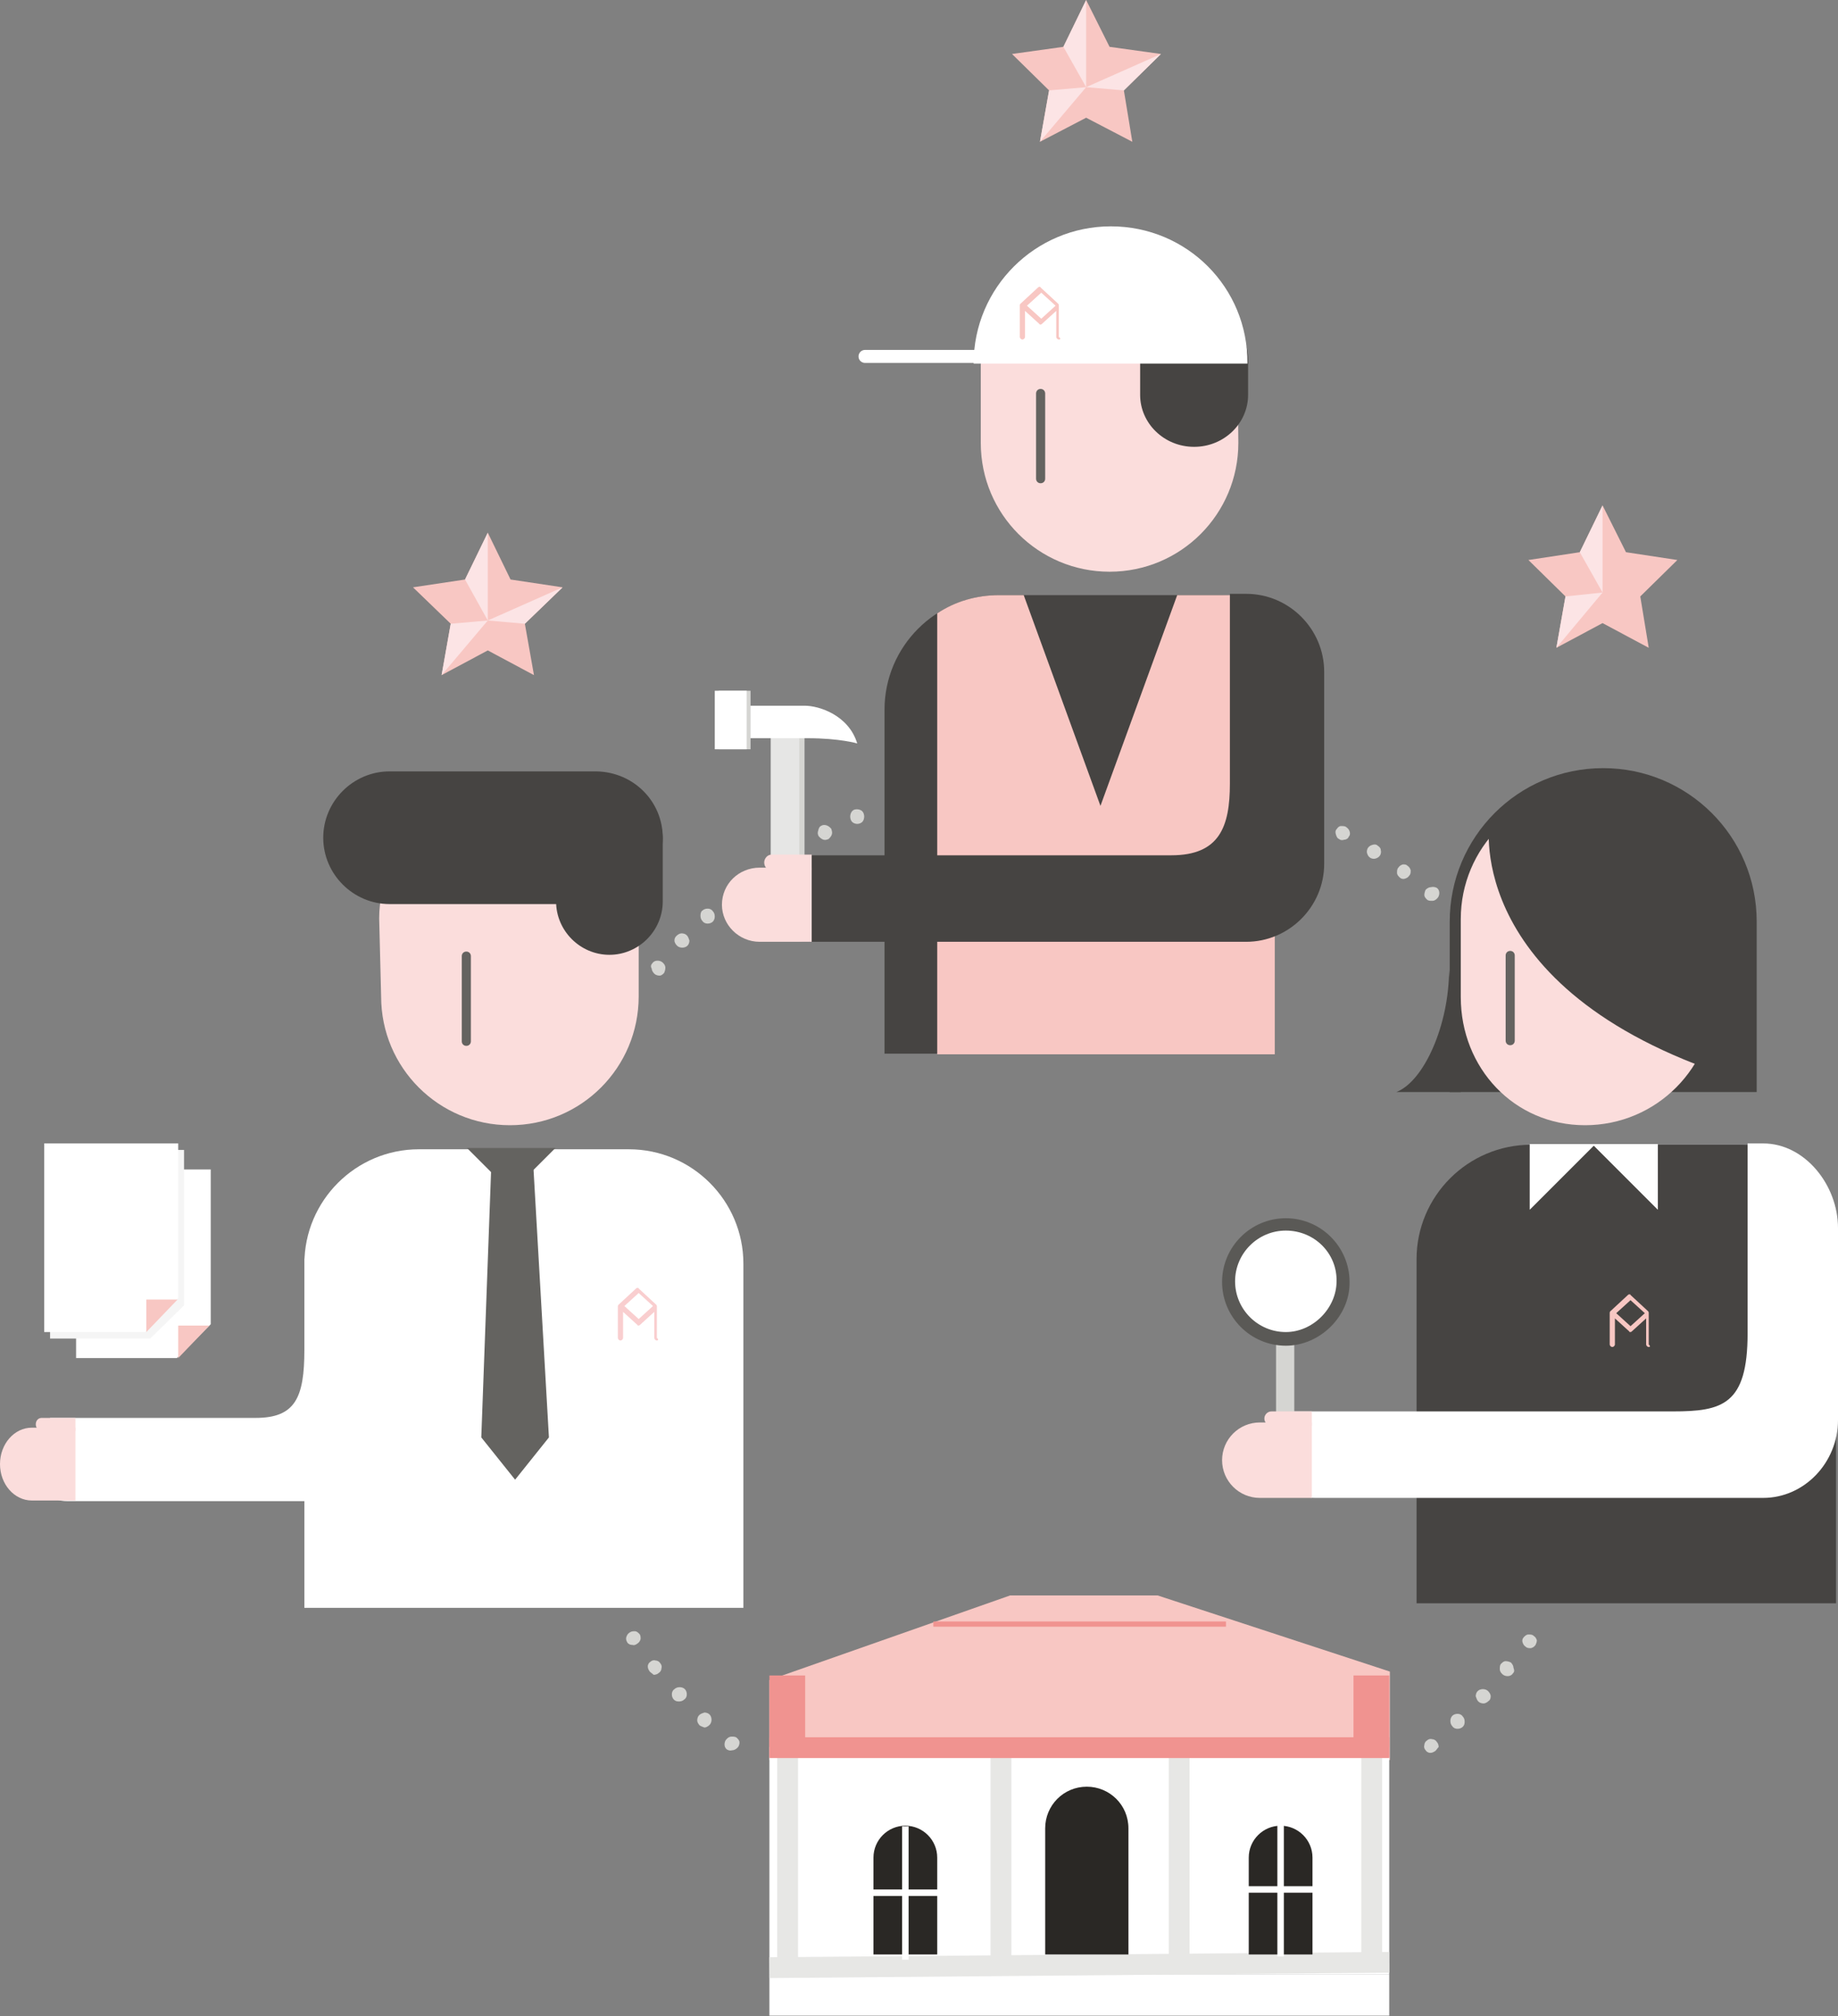 <?xml version="1.0" encoding="utf-8"?>
<!-- Generator: Adobe Illustrator 18.1.1, SVG Export Plug-In . SVG Version: 6.00 Build 0)  -->
<svg version="1.1" id="레이어_1" xmlns="http://www.w3.org/2000/svg" xmlns:xlink="http://www.w3.org/1999/xlink" x="0px"
	 y="0px" viewBox="0 0 282.6 310" enable-background="new 0 0 282.6 310" xml:space="preserve">
<rect x="0" y="0" width="282.6" height="310" fill="#808080" stroke="none"/>
<g>
	<g>
		<ellipse fill="#FCE4E5" cx="245.1" cy="144.2" rx="4.3" ry="5.4"/>
	</g>
	<g>
		<polygon fill="#F8C7C3" points="75,81.9 78.5,89.1 86.5,90.3 80.7,95.9 82.1,103.8 75,100 67.9,103.8 69.3,95.9 63.5,90.3 
			71.5,89.1 		"/>
	</g>
	<g>
		<polygon fill="#FCE4E5" points="75,81.9 75,95.4 71.5,89.1 		"/>
	</g>
	<g>
		<polygon fill="#FCE4E5" points="67.9,103.8 69.3,95.9 75,95.4 		"/>
	</g>
	<g>
		<polygon fill="#FCE4E5" points="80.7,95.9 75,95.4 86.5,90.3 		"/>
	</g>
	<g>
		<polygon fill="#F8C7C3" points="167,0 170.6,7.2 178.5,8.3 172.8,13.9 174.1,21.8 167,18.1 159.9,21.8 161.3,13.9 155.6,8.3 
			163.5,7.2 		"/>
	</g>
	<g>
		<polygon fill="#FCE4E5" points="167,0 167,13.4 163.5,7.2 		"/>
	</g>
	<g>
		<polygon fill="#FCE4E5" points="159.9,21.8 161.3,13.9 167,13.4 		"/>
	</g>
	<g>
		<polygon fill="#FCE4E5" points="172.8,13.9 167,13.4 178.5,8.3 		"/>
	</g>
	<g>
		<polygon fill="#F8C7C3" points="246.4,77.7 250,84.9 257.9,86.1 252.2,91.7 253.5,99.6 246.4,95.8 239.3,99.6 240.7,91.7 
			235,86.1 242.9,84.9 		"/>
	</g>
	<g>
		<polygon fill="#FCE4E5" points="246.4,77.7 246.4,91.1 242.9,84.9 		"/>
	</g>
	<g>
		<polyline fill="#FCE4E5" points="239.3,99.6 240.7,91.7 246.4,91.1 		"/>
	</g>
	<g>
		<path fill="#D5D5D2" d="M147,119.2c0.3-0.1,0.6,0,0.9,0.1c0.3,0.2,0.4,0.4,0.5,0.7c0.1,0.3,0,0.6-0.1,0.8
			c-0.2,0.3-0.4,0.4-0.7,0.5c-0.3,0.1-0.6,0-0.8-0.1c-0.3-0.2-0.4-0.4-0.5-0.7c-0.1-0.3,0-0.6,0.1-0.9
			C146.5,119.4,146.7,119.3,147,119.2z"/>
		<path fill="#D5D5D2" d="M152.5,118.1c0.3-0.1,0.6,0,0.9,0.2c0.2,0.2,0.4,0.4,0.4,0.7c0.1,0.3,0,0.6-0.2,0.8
			c-0.2,0.2-0.4,0.4-0.7,0.4c-0.3,0-0.6,0-0.8-0.2c-0.2-0.2-0.4-0.4-0.4-0.7c-0.1-0.3,0-0.6,0.2-0.8
			C152,118.3,152.2,118.2,152.5,118.1z"/>
		<path fill="#D5D5D2" d="M158,117.4c0.3,0,0.6,0.1,0.8,0.3c0.2,0.2,0.4,0.5,0.4,0.8c0,0.3-0.1,0.6-0.2,0.8
			c-0.2,0.2-0.4,0.4-0.7,0.4c-0.3,0-0.6-0.1-0.8-0.3c-0.2-0.2-0.4-0.4-0.4-0.7c0-0.3,0.1-0.6,0.3-0.8
			C157.5,117.6,157.8,117.4,158,117.4z"/>
		<path fill="#D5D5D2" d="M163.6,117c0.3,0,0.6,0.1,0.8,0.3c0.2,0.2,0.3,0.5,0.3,0.8c0,0.3-0.1,0.6-0.3,0.8
			c-0.2,0.2-0.5,0.3-0.8,0.4c-0.3,0-0.6-0.1-0.8-0.3c-0.2-0.2-0.3-0.5-0.3-0.8c0-0.3,0.1-0.6,0.3-0.8
			C163.1,117.2,163.4,117,163.6,117z"/>
		<path fill="#D5D5D2" d="M169.3,117c0.3,0,0.6,0.1,0.8,0.4c0.2,0.2,0.3,0.5,0.3,0.8c0,0.3-0.1,0.6-0.3,0.8
			c-0.2,0.2-0.5,0.3-0.8,0.3c-0.3,0-0.5-0.1-0.8-0.4c-0.2-0.2-0.3-0.5-0.3-0.8c0-0.3,0.1-0.6,0.4-0.8C168.8,117.1,169,117,169.3,117
			z"/>
		<path fill="#D5D5D2" d="M174.9,117.4c0.3,0,0.6,0.2,0.8,0.4c0.2,0.2,0.3,0.5,0.2,0.8c0,0.3-0.2,0.6-0.4,0.8
			c-0.2,0.2-0.5,0.3-0.8,0.2c-0.3,0-0.5-0.2-0.7-0.4c-0.2-0.2-0.3-0.5-0.2-0.8c0-0.3,0.2-0.6,0.4-0.8
			C174.3,117.5,174.6,117.4,174.9,117.4z"/>
		<path fill="#D5D5D2" d="M180.4,118.1c0.3,0.1,0.6,0.2,0.8,0.5c0.2,0.3,0.2,0.5,0.2,0.8c-0.1,0.3-0.2,0.5-0.4,0.7
			c-0.2,0.2-0.5,0.2-0.8,0.2c-0.3,0-0.5-0.2-0.7-0.4c-0.2-0.3-0.2-0.5-0.2-0.8c0.1-0.3,0.2-0.6,0.5-0.7
			C179.9,118.2,180.2,118.1,180.4,118.1z"/>
		<path fill="#D5D5D2" d="M186,119.2c0.3,0.1,0.6,0.2,0.7,0.5c0.2,0.3,0.2,0.5,0.1,0.8c-0.1,0.3-0.2,0.5-0.5,0.7
			c-0.3,0.2-0.5,0.2-0.8,0.1c-0.3-0.1-0.5-0.2-0.7-0.5c-0.2-0.3-0.2-0.5-0.1-0.8c0.1-0.3,0.2-0.5,0.5-0.7
			C185.4,119.2,185.7,119.2,186,119.2z"/>
		<path fill="#D5D5D2" d="M191.4,120.7c0.3,0.1,0.5,0.3,0.7,0.6c0.1,0.3,0.2,0.6,0.1,0.8c-0.1,0.3-0.3,0.5-0.5,0.7
			c-0.3,0.1-0.5,0.2-0.8,0.1c-0.3-0.1-0.5-0.3-0.6-0.5c-0.1-0.3-0.2-0.6-0.1-0.8c0.1-0.3,0.3-0.5,0.5-0.7
			C190.9,120.6,191.1,120.6,191.4,120.7z"/>
		<path fill="#D5D5D2" d="M196.7,122.5c0.3,0.1,0.5,0.3,0.6,0.6c0.1,0.3,0.1,0.6,0,0.9c-0.1,0.3-0.3,0.5-0.6,0.6
			c-0.3,0.1-0.6,0.1-0.8,0c-0.3-0.1-0.5-0.3-0.6-0.6c-0.1-0.3-0.1-0.6,0-0.8c0.1-0.3,0.3-0.5,0.6-0.6
			C196.2,122.4,196.4,122.4,196.7,122.5z"/>
		<path fill="#D5D5D2" d="M201.9,124.7c0.3,0.1,0.5,0.4,0.6,0.6c0.1,0.3,0.1,0.6,0,0.8c-0.1,0.3-0.3,0.5-0.6,0.6
			c-0.3,0.1-0.6,0.1-0.8,0c-0.3-0.1-0.5-0.3-0.6-0.6c-0.1-0.3-0.1-0.6,0-0.8c0.1-0.3,0.3-0.5,0.6-0.6
			C201.4,124.5,201.6,124.5,201.9,124.7z"/>
		<path fill="#D5D5D2" d="M206.9,127.1c0.3,0.2,0.5,0.4,0.6,0.7c0.1,0.3,0.1,0.6-0.1,0.8c-0.1,0.3-0.4,0.5-0.7,0.5
			c-0.3,0.1-0.6,0.1-0.8-0.1c-0.3-0.1-0.4-0.4-0.5-0.7c-0.1-0.3-0.1-0.6,0.1-0.8c0.2-0.3,0.4-0.5,0.7-0.5
			C206.4,127,206.7,127,206.9,127.1z"/>
		<path fill="#D5D5D2" d="M211.8,130c0.3,0.2,0.5,0.4,0.5,0.7c0.1,0.3,0,0.6-0.1,0.8c-0.2,0.3-0.4,0.4-0.7,0.5
			c-0.3,0.1-0.6,0-0.8-0.1c-0.3-0.2-0.4-0.4-0.5-0.7c-0.1-0.3,0-0.6,0.1-0.8c0.2-0.3,0.4-0.4,0.7-0.5
			C211.3,129.8,211.6,129.8,211.8,130z"/>
		<path fill="#D5D5D2" d="M216.4,133.1c0.3,0.2,0.4,0.4,0.5,0.7c0,0.3,0,0.6-0.2,0.8c-0.2,0.3-0.4,0.4-0.7,0.5
			c-0.3,0.1-0.6,0-0.8-0.2c-0.2-0.2-0.4-0.4-0.4-0.7c0-0.3,0-0.6,0.2-0.8c0.2-0.3,0.4-0.4,0.7-0.5
			C216,132.9,216.2,132.9,216.4,133.1z"/>
		<path fill="#D5D5D2" d="M220.9,136.5c0.3,0.2,0.4,0.5,0.4,0.8c0,0.3-0.1,0.6-0.3,0.8c-0.2,0.2-0.4,0.4-0.8,0.4
			c-0.3,0-0.6,0-0.8-0.2c-0.2-0.2-0.4-0.4-0.4-0.7c0-0.3,0.1-0.6,0.2-0.8c0.2-0.2,0.5-0.4,0.8-0.4
			C220.4,136.3,220.7,136.4,220.9,136.5z"/>
		<path fill="#D5D5D2" d="M225.1,140.2c0.2,0.2,0.4,0.5,0.4,0.8c0,0.3-0.1,0.6-0.3,0.8c-0.2,0.2-0.5,0.3-0.8,0.4
			c-0.3,0-0.6-0.1-0.8-0.3c-0.2-0.2-0.3-0.5-0.3-0.8c0-0.3,0.1-0.6,0.3-0.8c0.2-0.2,0.5-0.4,0.8-0.4
			C224.7,140,224.9,140.1,225.1,140.2z"/>
		<path fill="#D5D5D2" d="M229.1,144.2c0.2,0.2,0.3,0.5,0.3,0.8c0,0.3-0.1,0.6-0.4,0.8c-0.2,0.2-0.5,0.3-0.8,0.3
			c-0.3,0-0.6-0.1-0.8-0.3c-0.2-0.2-0.3-0.5-0.3-0.8c0-0.3,0.1-0.6,0.4-0.8c0.2-0.2,0.5-0.3,0.8-0.3
			C228.7,143.9,228.9,144,229.1,144.2z"/>
		<path fill="#D5D5D2" d="M232.8,148.4c0.2,0.3,0.3,0.5,0.3,0.8c0,0.3-0.2,0.6-0.4,0.7c-0.2,0.2-0.5,0.3-0.8,0.3
			c-0.3,0-0.6-0.2-0.7-0.4c-0.2-0.2-0.3-0.5-0.2-0.8c0-0.3,0.2-0.6,0.4-0.7c0.2-0.2,0.5-0.3,0.8-0.3
			C232.4,148.1,232.6,148.2,232.8,148.4z"/>
		<path fill="#D5D5D2" d="M236.2,152.9c0.2,0.3,0.3,0.6,0.2,0.9c-0.1,0.3-0.2,0.5-0.5,0.7c-0.3,0.2-0.5,0.2-0.8,0.2
			c-0.3,0-0.5-0.2-0.7-0.4c-0.2-0.2-0.2-0.5-0.2-0.8c0.1-0.3,0.2-0.5,0.4-0.7c0.3-0.2,0.5-0.3,0.8-0.2
			C235.8,152.6,236.1,152.7,236.2,152.9z"/>
		<path fill="#D5D5D2" d="M239.3,157.6c0.2,0.3,0.2,0.6,0.2,0.9c-0.1,0.3-0.2,0.5-0.5,0.7c-0.3,0.2-0.5,0.2-0.8,0.1
			c-0.3-0.1-0.5-0.2-0.7-0.5c-0.2-0.3-0.2-0.5-0.1-0.8c0.1-0.3,0.2-0.5,0.5-0.7c0.3-0.2,0.6-0.2,0.9-0.1
			C239,157.2,239.2,157.4,239.3,157.6z"/>
		<path fill="#D5D5D2" d="M242.1,162.4c0.2,0.3,0.2,0.6,0.1,0.9c-0.1,0.3-0.3,0.5-0.5,0.7c-0.3,0.1-0.6,0.2-0.8,0.1
			c-0.3-0.1-0.5-0.3-0.7-0.5c-0.1-0.3-0.2-0.5-0.1-0.8c0.1-0.3,0.3-0.5,0.5-0.7c0.3-0.1,0.6-0.2,0.9-0.1
			C241.8,162,242,162.2,242.1,162.4z"/>
		<path fill="#D5D5D2" d="M244.6,167.5c0.1,0.3,0.1,0.6,0,0.9c-0.1,0.3-0.3,0.5-0.6,0.6c-0.3,0.1-0.6,0.1-0.9,0
			c-0.3-0.1-0.5-0.3-0.6-0.6c-0.1-0.3-0.1-0.5,0-0.8c0.1-0.3,0.3-0.5,0.6-0.6c0.3-0.1,0.6-0.1,0.9,0
			C244.3,167.1,244.5,167.2,244.6,167.5z"/>
		<path fill="#D5D5D2" d="M248.6,178c0.1,0.3,0.1,0.6-0.1,0.9c-0.1,0.3-0.4,0.4-0.7,0.5c-0.3,0.1-0.6,0.1-0.9-0.1
			c-0.3-0.1-0.5-0.4-0.5-0.6c-0.1-0.3-0.1-0.6,0.1-0.8c0.1-0.3,0.4-0.4,0.7-0.5c0.3-0.1,0.6-0.1,0.9,0.1
			C248.3,177.5,248.5,177.7,248.6,178z"/>
		<path fill="#D5D5D2" d="M250,183.4c0.1,0.3,0,0.6-0.1,0.9c-0.2,0.3-0.4,0.4-0.7,0.5c-0.3,0.1-0.6,0-0.8-0.1
			c-0.3-0.2-0.4-0.4-0.5-0.7c-0.1-0.3,0-0.6,0.1-0.8c0.2-0.3,0.4-0.4,0.7-0.5c0.3-0.1,0.6,0,0.9,0.1
			C249.8,182.9,249.9,183.2,250,183.4z"/>
		<path fill="#D5D5D2" d="M251.1,188.9c0.1,0.3,0,0.6-0.2,0.9c-0.2,0.2-0.4,0.4-0.7,0.4c-0.3,0-0.6,0-0.8-0.2
			c-0.2-0.2-0.4-0.4-0.4-0.7c0-0.3,0-0.6,0.2-0.8c0.2-0.2,0.4-0.4,0.7-0.4c0.3-0.1,0.6,0,0.8,0.2C250.9,188.4,251,188.7,251.1,188.9
			z"/>
		<path fill="#D5D5D2" d="M251.8,194.5c0,0.3-0.1,0.6-0.2,0.8c-0.2,0.2-0.5,0.4-0.8,0.4c-0.3,0-0.6-0.1-0.8-0.2
			c-0.2-0.2-0.4-0.4-0.4-0.7c0-0.3,0.1-0.6,0.3-0.8c0.2-0.2,0.4-0.4,0.8-0.4c0.3,0,0.6,0.1,0.8,0.3
			C251.6,194,251.8,194.2,251.8,194.5z"/>
		<path fill="#D5D5D2" d="M252.2,200.1c0,0.3-0.1,0.6-0.3,0.8c-0.2,0.2-0.5,0.3-0.8,0.3c-0.3,0-0.6-0.1-0.8-0.3s-0.3-0.5-0.4-0.8
			c0-0.3,0.1-0.6,0.3-0.8c0.2-0.2,0.5-0.3,0.8-0.3c0.3,0,0.6,0.1,0.8,0.3C252,199.6,252.1,199.9,252.2,200.1z"/>
		<path fill="#D5D5D2" d="M252.1,205.7c0,0.3-0.1,0.6-0.4,0.8c-0.2,0.2-0.5,0.3-0.8,0.3c-0.3,0-0.6-0.1-0.8-0.4
			c-0.2-0.2-0.3-0.5-0.3-0.8c0-0.3,0.1-0.5,0.4-0.8c0.2-0.2,0.5-0.3,0.8-0.3c0.3,0,0.6,0.1,0.8,0.4
			C252.1,205.2,252.2,205.5,252.1,205.7z"/>
		<path fill="#D5D5D2" d="M251.8,211.3c0,0.3-0.2,0.6-0.4,0.8c-0.2,0.2-0.5,0.3-0.8,0.2c-0.3,0-0.6-0.2-0.8-0.4
			c-0.2-0.2-0.3-0.5-0.2-0.8c0-0.3,0.2-0.5,0.4-0.7s0.5-0.3,0.8-0.2c0.3,0,0.6,0.2,0.8,0.4C251.7,210.8,251.8,211.1,251.8,211.3z"/>
		<path fill="#D5D5D2" d="M251,216.9c-0.1,0.3-0.2,0.6-0.5,0.8c-0.3,0.2-0.5,0.2-0.8,0.2c-0.3-0.1-0.5-0.2-0.7-0.4
			c-0.2-0.2-0.2-0.5-0.2-0.8c0-0.3,0.2-0.5,0.4-0.7c0.2-0.2,0.5-0.2,0.8-0.2c0.3,0.1,0.6,0.2,0.7,0.5
			C251,216.4,251.1,216.6,251,216.9z"/>
		<path fill="#D5D5D2" d="M249.9,222.4c-0.1,0.3-0.2,0.6-0.5,0.7c-0.3,0.2-0.5,0.2-0.8,0.1c-0.3-0.1-0.5-0.2-0.7-0.5
			c-0.2-0.3-0.2-0.5-0.1-0.8c0.1-0.3,0.2-0.5,0.5-0.7c0.3-0.2,0.5-0.2,0.8-0.1c0.3,0.1,0.5,0.2,0.7,0.5
			C249.9,221.9,250,222.2,249.9,222.4z"/>
		<path fill="#D5D5D2" d="M248.5,227.8c-0.1,0.3-0.3,0.5-0.6,0.7c-0.3,0.1-0.6,0.2-0.8,0.1c-0.3-0.1-0.5-0.3-0.7-0.5
			c-0.1-0.3-0.2-0.5-0.1-0.8c0.1-0.3,0.3-0.5,0.5-0.6c0.3-0.1,0.6-0.2,0.8-0.1c0.3,0.1,0.5,0.3,0.7,0.6
			C248.5,227.3,248.6,227.6,248.5,227.8z"/>
		<path fill="#D5D5D2" d="M246.7,233.1c-0.1,0.3-0.3,0.5-0.6,0.6c-0.3,0.1-0.6,0.1-0.8,0c-0.3-0.1-0.5-0.3-0.6-0.6
			c-0.1-0.3-0.1-0.6,0-0.8c0.1-0.3,0.3-0.5,0.6-0.6c0.3-0.1,0.6-0.1,0.8,0c0.3,0.1,0.5,0.3,0.6,0.6
			C246.7,232.6,246.8,232.9,246.7,233.1z"/>
		<path fill="#D5D5D2" d="M244.5,238.3c-0.1,0.3-0.4,0.5-0.6,0.6c-0.3,0.1-0.6,0.1-0.8,0c-0.3-0.1-0.5-0.3-0.6-0.6
			c-0.1-0.3-0.1-0.6,0-0.8c0.1-0.3,0.3-0.5,0.6-0.6c0.3-0.1,0.6-0.1,0.8,0c0.3,0.1,0.5,0.3,0.6,0.6
			C244.6,237.8,244.6,238.1,244.5,238.3z"/>
		<path fill="#D5D5D2" d="M242,243.4c-0.2,0.3-0.4,0.5-0.7,0.6c-0.3,0.1-0.6,0.1-0.8-0.1c-0.3-0.1-0.5-0.4-0.5-0.7
			c-0.1-0.3-0.1-0.6,0.1-0.8c0.1-0.3,0.4-0.4,0.7-0.5c0.3-0.1,0.6-0.1,0.8,0.1c0.3,0.2,0.5,0.4,0.5,0.7
			C242.2,242.9,242.1,243.1,242,243.4z"/>
		<path fill="#D5D5D2" d="M236.1,252.9c-0.2,0.3-0.4,0.4-0.7,0.5c-0.3,0-0.6,0-0.8-0.2c-0.3-0.2-0.4-0.4-0.5-0.7
			c-0.1-0.3,0-0.6,0.2-0.8c0.2-0.2,0.4-0.4,0.7-0.4c0.3,0,0.6,0,0.8,0.2c0.3,0.2,0.4,0.4,0.5,0.7
			C236.3,252.4,236.2,252.7,236.1,252.9z"/>
		<path fill="#D5D5D2" d="M232.6,257.3c-0.2,0.3-0.5,0.4-0.8,0.4c-0.3,0-0.6-0.1-0.8-0.3c-0.2-0.2-0.4-0.4-0.4-0.8
			c0-0.3,0-0.6,0.2-0.8c0.2-0.2,0.4-0.4,0.7-0.4c0.3,0,0.6,0.1,0.8,0.2c0.2,0.2,0.4,0.5,0.4,0.8
			C232.9,256.9,232.8,257.1,232.6,257.3z"/>
		<path fill="#D5D5D2" d="M228.9,261.5c-0.2,0.2-0.5,0.4-0.8,0.4c-0.3,0-0.6-0.1-0.8-0.3c-0.2-0.2-0.3-0.5-0.4-0.8
			c0-0.3,0.1-0.6,0.3-0.8c0.2-0.2,0.5-0.3,0.8-0.3c0.3,0,0.6,0.1,0.8,0.3c0.2,0.2,0.4,0.5,0.4,0.8
			C229.2,261.1,229.1,261.4,228.9,261.5z"/>
		<path fill="#D5D5D2" d="M224.9,265.5c-0.2,0.2-0.5,0.3-0.8,0.3c-0.3,0-0.6-0.1-0.8-0.4c-0.2-0.2-0.3-0.5-0.3-0.8
			c0-0.3,0.1-0.6,0.3-0.8c0.2-0.2,0.5-0.3,0.8-0.3c0.3,0,0.6,0.1,0.8,0.4c0.2,0.2,0.3,0.5,0.3,0.8
			C225.2,265.1,225.1,265.3,224.9,265.5z"/>
		<path fill="#D5D5D2" d="M220.7,269.2c-0.3,0.2-0.5,0.3-0.8,0.3c-0.3,0-0.6-0.2-0.7-0.4c-0.2-0.2-0.3-0.5-0.2-0.8
			c0-0.3,0.2-0.6,0.4-0.7c0.2-0.2,0.5-0.3,0.8-0.2c0.3,0,0.6,0.2,0.7,0.4c0.2,0.2,0.3,0.5,0.3,0.8C221,268.8,220.9,269,220.7,269.2z
			"/>
		<path fill="#D5D5D2" d="M211.6,275.7c-0.3,0.2-0.6,0.2-0.9,0.2c-0.3-0.1-0.5-0.2-0.7-0.5c-0.2-0.3-0.2-0.5-0.1-0.8
			c0.1-0.3,0.2-0.5,0.5-0.7c0.3-0.2,0.5-0.2,0.8-0.1c0.3,0.1,0.5,0.2,0.7,0.5c0.2,0.3,0.2,0.6,0.1,0.9
			C211.9,275.4,211.8,275.6,211.6,275.7z"/>
		<path fill="#D5D5D2" d="M206.7,278.5c-0.3,0.2-0.6,0.2-0.9,0.1c-0.3-0.1-0.5-0.3-0.7-0.5c-0.1-0.3-0.2-0.6-0.1-0.9
			c0.1-0.3,0.3-0.5,0.5-0.7c0.3-0.1,0.5-0.2,0.8-0.1c0.3,0.1,0.5,0.3,0.7,0.5c0.1,0.3,0.2,0.6,0.1,0.9
			C207.1,278.2,206.9,278.4,206.7,278.5z"/>
		<path fill="#D5D5D2" d="M201.7,281c-0.3,0.1-0.6,0.1-0.9,0c-0.3-0.1-0.5-0.3-0.6-0.6c-0.1-0.3-0.1-0.6,0-0.9
			c0.1-0.3,0.3-0.5,0.6-0.6c0.3-0.1,0.5-0.1,0.8,0c0.3,0.1,0.5,0.3,0.6,0.6c0.1,0.3,0.1,0.6,0,0.9
			C202.1,280.7,201.9,280.9,201.7,281z"/>
		<path fill="#D5D5D2" d="M196.5,283.2c-0.3,0.1-0.6,0.1-0.9,0c-0.3-0.1-0.5-0.3-0.6-0.6c-0.1-0.3-0.1-0.6,0-0.9
			c0.1-0.3,0.3-0.5,0.6-0.6c0.3-0.1,0.6-0.1,0.8,0c0.3,0.1,0.5,0.3,0.6,0.6c0.1,0.3,0.1,0.6,0,0.9
			C196.9,282.9,196.7,283.1,196.5,283.2z"/>
		<path fill="#D5D5D2" d="M191.1,285c-0.3,0.1-0.6,0.1-0.9-0.1c-0.3-0.1-0.4-0.4-0.5-0.7c-0.1-0.3-0.1-0.6,0.1-0.9
			c0.1-0.3,0.4-0.4,0.6-0.5c0.3-0.1,0.6-0.1,0.8,0.1c0.3,0.1,0.4,0.4,0.5,0.7c0.1,0.3,0.1,0.6-0.1,0.9
			C191.6,284.7,191.4,284.9,191.1,285z"/>
		<path fill="#D5D5D2" d="M185.7,286.4c-0.3,0.1-0.6,0-0.9-0.1c-0.3-0.2-0.4-0.4-0.5-0.7c-0.1-0.3,0-0.6,0.1-0.8
			c0.2-0.3,0.4-0.4,0.7-0.5c0.3-0.1,0.6,0,0.8,0.1c0.3,0.2,0.4,0.4,0.5,0.7c0.1,0.3,0,0.6-0.1,0.9
			C186.2,286.2,186,286.3,185.7,286.4z"/>
		<path fill="#D5D5D2" d="M180.2,287.5c-0.3,0.1-0.6,0-0.9-0.2c-0.2-0.2-0.4-0.4-0.4-0.7c0-0.3,0-0.6,0.2-0.8
			c0.2-0.2,0.4-0.4,0.7-0.4c0.3,0,0.6,0,0.8,0.2c0.2,0.2,0.4,0.4,0.4,0.7c0.1,0.3,0,0.6-0.2,0.8
			C180.7,287.3,180.5,287.4,180.2,287.5z"/>
		<path fill="#D5D5D2" d="M174.6,288.2c-0.3,0-0.6-0.1-0.8-0.3c-0.2-0.2-0.4-0.5-0.4-0.8c0-0.3,0.1-0.6,0.2-0.8
			c0.2-0.2,0.4-0.4,0.7-0.4c0.3,0,0.6,0.1,0.8,0.3c0.2,0.2,0.4,0.4,0.4,0.8c0,0.3-0.1,0.6-0.3,0.8
			C175.1,288,174.9,288.2,174.6,288.2z"/>
		<path fill="#D5D5D2" d="M169,288.5c-0.3,0-0.6-0.1-0.8-0.3c-0.2-0.2-0.3-0.5-0.3-0.8c0-0.3,0.1-0.6,0.3-0.8
			c0.2-0.2,0.5-0.3,0.8-0.3c0.3,0,0.6,0.1,0.8,0.3c0.2,0.2,0.3,0.5,0.3,0.8c0,0.3-0.1,0.6-0.3,0.8
			C169.5,288.4,169.3,288.5,169,288.5z"/>
		<path fill="#D5D5D2" d="M163.4,288.5c-0.3,0-0.6-0.1-0.8-0.4c-0.2-0.2-0.3-0.5-0.3-0.8c0-0.3,0.1-0.6,0.4-0.8
			c0.2-0.2,0.5-0.3,0.8-0.3c0.3,0,0.5,0.1,0.8,0.4c0.2,0.2,0.3,0.5,0.3,0.8c0,0.3-0.1,0.6-0.4,0.8
			C163.9,288.4,163.7,288.5,163.4,288.5z"/>
		<path fill="#D5D5D2" d="M157.8,288.2c-0.3,0-0.6-0.2-0.8-0.4c-0.2-0.2-0.3-0.5-0.2-0.8c0-0.3,0.2-0.6,0.4-0.8
			c0.2-0.2,0.5-0.3,0.8-0.2c0.3,0,0.5,0.2,0.7,0.4c0.2,0.2,0.3,0.5,0.2,0.8c0,0.3-0.2,0.6-0.4,0.8
			C158.3,288.1,158,288.2,157.8,288.2z"/>
		<path fill="#D5D5D2" d="M152.2,287.4c-0.3-0.1-0.6-0.2-0.8-0.5c-0.2-0.3-0.2-0.5-0.2-0.8c0.1-0.3,0.2-0.5,0.5-0.7
			c0.2-0.2,0.5-0.2,0.8-0.2c0.3,0,0.5,0.2,0.7,0.4c0.2,0.3,0.2,0.5,0.2,0.8c-0.1,0.3-0.2,0.6-0.5,0.7
			C152.7,287.4,152.5,287.5,152.2,287.4z"/>
		<path fill="#D5D5D2" d="M146.7,286.3c-0.3-0.1-0.6-0.2-0.7-0.5c-0.2-0.3-0.2-0.5-0.1-0.8c0.1-0.3,0.2-0.5,0.5-0.7
			c0.3-0.2,0.5-0.2,0.8-0.1c0.3,0.1,0.5,0.2,0.7,0.5c0.2,0.3,0.2,0.5,0.1,0.8c-0.1,0.3-0.2,0.5-0.5,0.7
			C147.2,286.3,147,286.4,146.7,286.3z"/>
		<path fill="#D5D5D2" d="M141.3,284.8c-0.3-0.1-0.5-0.3-0.7-0.6c-0.1-0.3-0.2-0.6-0.1-0.8c0.1-0.3,0.3-0.5,0.5-0.7
			c0.3-0.1,0.5-0.2,0.8-0.1c0.3,0.1,0.5,0.3,0.6,0.5c0.1,0.3,0.2,0.6,0.1,0.8c-0.1,0.3-0.3,0.5-0.6,0.7
			C141.8,284.9,141.5,284.9,141.3,284.8z"/>
		<path fill="#D5D5D2" d="M136,283c-0.3-0.1-0.5-0.3-0.6-0.6c-0.1-0.3-0.1-0.6,0-0.9c0.1-0.3,0.3-0.5,0.6-0.6c0.3-0.1,0.6-0.1,0.8,0
			c0.3,0.1,0.5,0.3,0.6,0.6c0.1,0.3,0.1,0.6,0,0.8c-0.1,0.3-0.3,0.5-0.6,0.6C136.5,283.1,136.2,283.1,136,283z"/>
		<path fill="#D5D5D2" d="M130.8,280.9c-0.3-0.1-0.5-0.4-0.6-0.6c-0.1-0.3-0.1-0.6,0-0.8c0.1-0.3,0.3-0.5,0.6-0.6
			c0.3-0.1,0.6-0.1,0.8,0c0.3,0.1,0.5,0.3,0.6,0.6c0.1,0.3,0.1,0.6,0,0.8c-0.1,0.3-0.3,0.5-0.6,0.6C131.3,281,131,281,130.8,280.9z"
			/>
		<path fill="#D5D5D2" d="M125.7,278.4c-0.3-0.2-0.5-0.4-0.6-0.7c-0.1-0.3-0.1-0.6,0.1-0.8c0.1-0.3,0.4-0.5,0.7-0.5
			c0.3-0.1,0.6-0.1,0.8,0.1c0.3,0.1,0.4,0.4,0.5,0.7c0.1,0.3,0.1,0.6-0.1,0.8c-0.2,0.3-0.4,0.5-0.7,0.5
			C126.2,278.5,126,278.5,125.7,278.4z"/>
		<path fill="#D5D5D2" d="M120.9,275.5c-0.3-0.2-0.5-0.4-0.5-0.7c-0.1-0.3,0-0.6,0.1-0.8c0.2-0.3,0.4-0.4,0.7-0.5
			c0.3-0.1,0.6,0,0.8,0.1c0.2,0.2,0.4,0.4,0.5,0.7c0.1,0.3,0,0.6-0.1,0.8c-0.2,0.3-0.4,0.4-0.7,0.5
			C121.4,275.7,121.1,275.7,120.9,275.5z"/>
		<path fill="#D5D5D2" d="M111.8,269c-0.3-0.2-0.4-0.5-0.4-0.8c0-0.3,0.1-0.6,0.3-0.8c0.2-0.2,0.4-0.4,0.8-0.4c0.3,0,0.6,0,0.8,0.2
			c0.2,0.2,0.4,0.4,0.4,0.7c0,0.3-0.1,0.6-0.3,0.8c-0.2,0.2-0.5,0.4-0.8,0.4C112.2,269.2,112,269.1,111.8,269z"/>
		<path fill="#D5D5D2" d="M107.6,265.3c-0.2-0.2-0.4-0.5-0.4-0.8c0-0.3,0.1-0.6,0.3-0.8c0.2-0.2,0.5-0.3,0.8-0.4
			c0.3,0,0.6,0.1,0.8,0.3c0.2,0.2,0.3,0.5,0.3,0.8c0,0.3-0.1,0.6-0.3,0.8c-0.2,0.2-0.5,0.4-0.8,0.4
			C108,265.5,107.8,265.4,107.6,265.3z"/>
		<path fill="#D5D5D2" d="M103.6,261.3c-0.2-0.2-0.3-0.5-0.3-0.8c0-0.3,0.1-0.6,0.4-0.8c0.2-0.2,0.5-0.3,0.8-0.3
			c0.3,0,0.6,0.1,0.8,0.3c0.2,0.2,0.3,0.5,0.3,0.8c0,0.3-0.1,0.6-0.4,0.8c-0.2,0.2-0.5,0.3-0.8,0.3
			C104,261.6,103.8,261.5,103.6,261.3z"/>
		<path fill="#D5D5D2" d="M99.9,257c-0.2-0.3-0.3-0.5-0.3-0.8c0-0.3,0.2-0.6,0.4-0.7c0.2-0.2,0.5-0.3,0.8-0.2c0.3,0,0.6,0.2,0.7,0.4
			c0.2,0.2,0.3,0.5,0.2,0.8c0,0.3-0.2,0.6-0.4,0.7c-0.2,0.2-0.5,0.3-0.8,0.3C100.3,257.3,100.1,257.2,99.9,257z"/>
		<path fill="#D5D5D2" d="M96.5,252.6c-0.2-0.3-0.3-0.6-0.2-0.9c0.1-0.3,0.2-0.5,0.5-0.7c0.3-0.2,0.5-0.2,0.8-0.2
			c0.3,0,0.5,0.2,0.7,0.4c0.2,0.2,0.2,0.5,0.2,0.8c-0.1,0.3-0.2,0.5-0.5,0.7c-0.3,0.2-0.5,0.3-0.8,0.2
			C96.9,252.9,96.7,252.8,96.5,252.6z"/>
		<path fill="#D5D5D2" d="M90.6,243c-0.2-0.3-0.2-0.6-0.1-0.9c0.1-0.3,0.3-0.5,0.5-0.7c0.3-0.1,0.6-0.2,0.9-0.1
			c0.3,0.1,0.5,0.3,0.7,0.5c0.1,0.3,0.2,0.5,0.1,0.8c-0.1,0.3-0.3,0.5-0.5,0.7c-0.3,0.1-0.6,0.2-0.9,0.1
			C90.9,243.4,90.7,243.2,90.6,243z"/>
		<path fill="#D5D5D2" d="M88.1,238c-0.1-0.3-0.1-0.6,0-0.9c0.1-0.3,0.3-0.5,0.6-0.6c0.3-0.1,0.6-0.1,0.9,0c0.3,0.1,0.5,0.3,0.6,0.6
			c0.1,0.3,0.1,0.5,0,0.8c-0.1,0.3-0.3,0.5-0.6,0.6c-0.3,0.1-0.6,0.1-0.9,0C88.4,238.4,88.2,238.2,88.1,238z"/>
		<path fill="#D5D5D2" d="M86,232.8c-0.1-0.3-0.1-0.6,0-0.9c0.1-0.3,0.3-0.5,0.6-0.6c0.3-0.1,0.6-0.1,0.9,0c0.3,0.1,0.5,0.3,0.6,0.6
			c0.1,0.3,0.1,0.6,0,0.8c-0.1,0.3-0.3,0.5-0.6,0.6c-0.3,0.1-0.6,0.1-0.9,0C86.3,233.2,86.1,233,86,232.8z"/>
		<path fill="#D5D5D2" d="M84.2,227.5c-0.1-0.3-0.1-0.6,0.1-0.9c0.1-0.3,0.4-0.4,0.7-0.5c0.3-0.1,0.6-0.1,0.9,0.1
			c0.3,0.1,0.4,0.4,0.5,0.6c0.1,0.3,0.1,0.6-0.1,0.8c-0.1,0.3-0.4,0.4-0.7,0.5c-0.3,0.1-0.6,0.1-0.9-0.1
			C84.5,227.9,84.3,227.7,84.2,227.5z"/>
		<path fill="#D5D5D2" d="M82.8,222c-0.1-0.3,0-0.6,0.1-0.9c0.2-0.3,0.4-0.4,0.7-0.5c0.3-0.1,0.6,0,0.8,0.1c0.3,0.2,0.4,0.4,0.5,0.7
			c0.1,0.3,0,0.6-0.1,0.8c-0.2,0.3-0.4,0.4-0.7,0.5c-0.3,0.1-0.6,0-0.9-0.1C83,222.5,82.8,222.3,82.8,222z"/>
		<path fill="#D5D5D2" d="M81.7,216.5c-0.1-0.3,0-0.6,0.2-0.9c0.2-0.2,0.4-0.4,0.7-0.4c0.3,0,0.6,0,0.8,0.2c0.2,0.2,0.4,0.4,0.4,0.7
			c0,0.3,0,0.6-0.2,0.8c-0.2,0.2-0.4,0.4-0.7,0.4c-0.3,0.1-0.6,0-0.8-0.2C81.9,217,81.7,216.7,81.7,216.5z"/>
		<path fill="#D5D5D2" d="M81,210.9c0-0.3,0.1-0.6,0.3-0.8c0.2-0.2,0.5-0.4,0.8-0.4c0.3,0,0.6,0.1,0.8,0.2c0.2,0.2,0.4,0.4,0.4,0.7
			c0,0.3-0.1,0.6-0.3,0.8c-0.2,0.2-0.4,0.4-0.8,0.4c-0.3,0-0.6-0.1-0.8-0.3C81.1,211.4,81,211.2,81,210.9z"/>
		<path fill="#D5D5D2" d="M80.6,205.3c0-0.3,0.1-0.6,0.3-0.8c0.2-0.2,0.5-0.3,0.8-0.3c0.3,0,0.6,0.1,0.8,0.3
			c0.2,0.2,0.3,0.5,0.3,0.8c0,0.3-0.1,0.6-0.3,0.8c-0.2,0.2-0.5,0.3-0.8,0.3c-0.3,0-0.6-0.1-0.8-0.3
			C80.8,205.8,80.7,205.6,80.6,205.3z"/>
		<path fill="#D5D5D2" d="M80.7,199.7c0-0.3,0.1-0.6,0.4-0.8c0.2-0.2,0.5-0.3,0.8-0.3c0.3,0,0.6,0.1,0.8,0.4
			c0.2,0.2,0.3,0.5,0.3,0.8c0,0.3-0.1,0.5-0.4,0.8c-0.2,0.2-0.5,0.3-0.8,0.3c-0.3,0-0.6-0.1-0.8-0.4
			C80.8,200.2,80.7,199.9,80.7,199.7z"/>
		<path fill="#D5D5D2" d="M81,194.1c0-0.3,0.2-0.6,0.4-0.8c0.2-0.2,0.5-0.3,0.8-0.2c0.3,0,0.6,0.2,0.8,0.4c0.2,0.2,0.3,0.5,0.2,0.8
			c0,0.3-0.2,0.5-0.4,0.7c-0.2,0.2-0.5,0.3-0.8,0.2c-0.3,0-0.6-0.2-0.8-0.4C81.1,194.6,81,194.4,81,194.1z"/>
		<path fill="#D5D5D2" d="M81.8,188.5c0.1-0.3,0.2-0.6,0.5-0.8c0.3-0.2,0.5-0.2,0.8-0.2c0.3,0.1,0.5,0.2,0.7,0.4
			c0.2,0.2,0.2,0.5,0.2,0.8c0,0.3-0.2,0.5-0.4,0.7c-0.2,0.2-0.5,0.2-0.8,0.2c-0.3-0.1-0.6-0.2-0.7-0.5
			C81.8,189.1,81.7,188.8,81.8,188.5z"/>
		<path fill="#D5D5D2" d="M82.9,183c0.1-0.3,0.2-0.6,0.5-0.7c0.3-0.2,0.5-0.2,0.8-0.1c0.3,0.1,0.5,0.2,0.7,0.5
			c0.2,0.3,0.2,0.5,0.1,0.8c-0.1,0.3-0.2,0.5-0.5,0.7c-0.3,0.2-0.5,0.2-0.8,0.1c-0.3-0.1-0.5-0.2-0.7-0.5
			C82.9,183.5,82.8,183.3,82.9,183z"/>
		<path fill="#D5D5D2" d="M84.4,177.6c0.1-0.3,0.3-0.5,0.6-0.7c0.3-0.1,0.6-0.2,0.8-0.1c0.3,0.1,0.5,0.3,0.7,0.5
			c0.1,0.3,0.2,0.5,0.1,0.8c-0.1,0.3-0.3,0.5-0.5,0.6c-0.3,0.1-0.6,0.2-0.8,0.1c-0.3-0.1-0.5-0.3-0.7-0.6
			C84.3,178.1,84.3,177.9,84.4,177.6z"/>
		<path fill="#D5D5D2" d="M88.4,167.1c0.1-0.3,0.4-0.5,0.6-0.6c0.3-0.1,0.6-0.1,0.8,0c0.3,0.1,0.5,0.3,0.6,0.6
			c0.1,0.3,0.1,0.6,0,0.8c-0.1,0.3-0.3,0.5-0.6,0.6c-0.3,0.1-0.6,0.1-0.8,0c-0.3-0.1-0.5-0.3-0.6-0.6
			C88.3,167.6,88.3,167.3,88.4,167.1z"/>
		<path fill="#D5D5D2" d="M90.9,162.1c0.2-0.3,0.4-0.5,0.7-0.6c0.3-0.1,0.6-0.1,0.8,0.1c0.3,0.1,0.5,0.4,0.5,0.7
			c0.1,0.3,0.1,0.6-0.1,0.8c-0.1,0.3-0.4,0.4-0.7,0.5c-0.3,0.1-0.6,0.1-0.8-0.1c-0.3-0.2-0.5-0.4-0.5-0.7
			C90.7,162.6,90.7,162.3,90.9,162.1z"/>
		<path fill="#D5D5D2" d="M93.7,157.2c0.2-0.3,0.4-0.5,0.7-0.5c0.3-0.1,0.6,0,0.8,0.1c0.3,0.2,0.4,0.4,0.5,0.7
			c0.1,0.3,0,0.6-0.1,0.8c-0.2,0.2-0.4,0.4-0.7,0.5c-0.3,0.1-0.6,0-0.8-0.1c-0.3-0.2-0.4-0.4-0.5-0.7
			C93.5,157.7,93.6,157.4,93.7,157.2z"/>
		<path fill="#D5D5D2" d="M100.3,148.1c0.2-0.3,0.5-0.4,0.8-0.4c0.3,0,0.6,0.1,0.8,0.3c0.2,0.2,0.4,0.4,0.4,0.8
			c0,0.3-0.1,0.6-0.2,0.8c-0.2,0.2-0.4,0.4-0.7,0.4c-0.3,0-0.6-0.1-0.8-0.3c-0.2-0.2-0.4-0.5-0.4-0.8
			C100,148.6,100.1,148.3,100.3,148.1z"/>
		<path fill="#D5D5D2" d="M104,143.9c0.2-0.2,0.5-0.4,0.8-0.4c0.3,0,0.6,0.1,0.8,0.3c0.2,0.2,0.3,0.5,0.4,0.8c0,0.3-0.1,0.6-0.3,0.8
			c-0.2,0.2-0.5,0.3-0.8,0.3c-0.3,0-0.6-0.1-0.8-0.3c-0.2-0.2-0.4-0.5-0.4-0.8C103.7,144.3,103.8,144.1,104,143.9z"/>
		<path fill="#D5D5D2" d="M108,140c0.2-0.2,0.5-0.3,0.8-0.3c0.3,0,0.6,0.1,0.8,0.4c0.2,0.2,0.3,0.5,0.3,0.8c0,0.3-0.1,0.6-0.3,0.8
			c-0.2,0.2-0.5,0.3-0.8,0.3c-0.3,0-0.6-0.1-0.8-0.4c-0.2-0.2-0.3-0.5-0.3-0.8C107.7,140.4,107.8,140.1,108,140z"/>
		<path fill="#D5D5D2" d="M112.2,136.3c0.3-0.2,0.5-0.3,0.8-0.3c0.3,0,0.6,0.2,0.7,0.4c0.2,0.2,0.3,0.5,0.2,0.8
			c0,0.3-0.2,0.6-0.4,0.7c-0.2,0.2-0.5,0.3-0.8,0.2c-0.3,0-0.6-0.2-0.7-0.4c-0.2-0.2-0.3-0.5-0.3-0.8
			C111.9,136.7,112,136.4,112.2,136.3z"/>
		<path fill="#D5D5D2" d="M121.4,129.7c0.3-0.2,0.6-0.2,0.9-0.1c0.3,0.1,0.5,0.2,0.7,0.5c0.2,0.3,0.2,0.5,0.1,0.8
			c-0.1,0.3-0.2,0.5-0.5,0.7c-0.3,0.2-0.5,0.2-0.8,0.1c-0.3-0.1-0.5-0.2-0.7-0.5c-0.2-0.3-0.2-0.6-0.1-0.9
			C121,130.1,121.2,129.9,121.4,129.7z"/>
		<path fill="#D5D5D2" d="M126.2,127c0.3-0.2,0.6-0.2,0.9-0.1c0.3,0.1,0.5,0.3,0.7,0.5c0.1,0.3,0.2,0.6,0.1,0.9
			c-0.1,0.3-0.3,0.5-0.5,0.7c-0.3,0.1-0.5,0.2-0.8,0.1c-0.3-0.1-0.5-0.3-0.7-0.5c-0.2-0.3-0.2-0.6-0.1-0.9
			C125.9,127.3,126,127.1,126.2,127z"/>
		<path fill="#D5D5D2" d="M131.3,124.5c0.3-0.1,0.6-0.1,0.9,0c0.3,0.1,0.5,0.3,0.6,0.6c0.1,0.3,0.1,0.6,0,0.9
			c-0.1,0.3-0.3,0.5-0.6,0.6c-0.3,0.1-0.5,0.1-0.8,0c-0.3-0.1-0.5-0.3-0.6-0.6c-0.1-0.3-0.1-0.6,0-0.9
			C130.9,124.8,131.1,124.6,131.3,124.5z"/>
	</g>
	<g>
		<g>
			<polygon fill="#FFFFFF" points="32.4,203.6 32.4,179.8 11.7,179.8 11.7,208.8 27.2,208.8 			"/>
		</g>
		<g>
			<polygon fill="#F8C7C3" points="32.2,203.8 27.4,203.8 27.4,208.8 			"/>
		</g>
		<g>
			<polygon fill="#F5F5F5" points="28.3,200.7 28.3,176.8 7.7,176.8 7.7,205.8 23.1,205.8 			"/>
		</g>
		<g>
			<polygon fill="#FFFFFF" points="27.4,199.6 27.4,175.8 6.8,175.8 6.8,204.8 22.3,204.8 			"/>
		</g>
		<g>
			<polygon fill="#F8C7C3" points="27.3,199.8 22.5,199.8 22.5,204.8 			"/>
		</g>
		<g>
			<path fill="#FFFFFF" d="M114.3,247.2v-52.9c0-9.7-7.9-17.6-17.6-17.6H64.4c-9.7,0-17.6,7.9-17.6,17.6v52.9H114.3z"/>
		</g>
		<g>
			<path fill="#FBDDDC" d="M98.2,153.2c0,10.9-8.8,19.8-19.8,19.8l0,0c-10.9,0-19.8-8.8-19.8-19.8l-0.3-12
				c0-10.9,9.8-19.8,20.8-19.8l-0.7-0.7c10.9,0,19.8,9.5,19.8,20.5L98.2,153.2z"/>
		</g>
		<g>
			<ellipse fill="#FBDDDC" cx="89.8" cy="152.2" rx="4.3" ry="5.4"/>
		</g>
		<g>
			<path fill="#464442" d="M58.6,164.9"/>
		</g>
		<g>
			<path fill-rule="evenodd" clip-rule="evenodd" fill="#F9CECF" d="M101,206.1c-0.2,0-0.4-0.2-0.4-0.4v-4l-2.2,2h0
				c-0.1,0.1-0.2,0.1-0.2,0.1c-0.1,0-0.2,0-0.2-0.1c0,0,0,0,0,0l-2.2-2v4c0,0.2-0.2,0.4-0.4,0.4c-0.2,0-0.4-0.2-0.4-0.4v-4.8
				c0-0.1,0-0.2,0.1-0.3c0,0,0,0,0,0c0,0,0,0,0,0l2.7-2.5c0,0,0,0,0,0c0.1-0.1,0.2-0.1,0.2-0.1c0.1,0,0.2,0,0.2,0.1c0,0,0,0,0,0
				l2.7,2.5c0,0,0,0,0,0c0,0,0,0,0,0c0.1,0.1,0.1,0.2,0.1,0.3v4.8C101.3,205.9,101.2,206.1,101,206.1z M98.2,198.8l-2.2,2l2.2,2
				l2.2-2L98.2,198.8z"/>
		</g>
		<g>
			<polyline fill="#646360" points="85.4,176.5 78.6,183.3 71.8,176.5 			"/>
		</g>
		<g>
			<polygon fill="#646360" points="84.4,221 79.2,227.5 74,221 75.6,177.5 81.9,177.5 			"/>
		</g>
		<g>
			<path fill="#464442" d="M101.9,128.8c0,5.6-4.6,10.2-10.2,10.2H59.9c-5.6,0-10.2-4.6-10.2-10.2l0,0c0-5.6,4.6-10.2,10.2-10.2
				h31.8C97.4,118.7,101.9,123.2,101.9,128.8L101.9,128.8z"/>
		</g>
		<g>
			<path fill="#464442" d="M93.7,120.8c4.5,0,8.2,3.7,8.2,8.2v9.6c0,4.5-3.7,8.2-8.2,8.2l0,0c-4.5,0-8.2-3.7-8.2-8.2V129
				C85.5,124.5,89.2,120.8,93.7,120.8L93.7,120.8z"/>
		</g>
		<g>
			<path fill="#FFFFFF" d="M39.3,218c6.1,0,7.5-3.1,7.5-10.5v-14H49c5.6,0,10.1,5.2,10.1,11.5v14.3c0,6.4-4.5,11.5-10.1,11.5H10.4
				c-5.6,0-2.7-6.1-2.7-12.5V218H39.3z"/>
		</g>
		<g>
			<path fill="#FBDDDC" d="M11.6,230.7l-6.7,0c-2.7,0-4.9-2.5-4.9-5.6l0,0c0-3.1,2.2-5.6,4.9-5.6l6.7,0"/>
		</g>
		<g>
			<path fill="#FBDDDC" d="M11.6,220H6.4c-0.5,0-0.9-0.5-0.9-1l0,0c0-0.6,0.4-1,0.9-1l5.2,0"/>
		</g>
		<g>
			<path fill="#646360" d="M72.4,160.1c0,0.4-0.3,0.7-0.7,0.7l0,0c-0.4,0-0.7-0.3-0.7-0.7V147c0-0.4,0.3-0.7,0.7-0.7l0,0
				c0.4,0,0.7,0.3,0.7,0.7V160.1z"/>
		</g>
	</g>
	<g>
		<g>
			<path fill="#464442" d="M270.1,167.9v-26.2c0-13.1-10.6-23.6-23.6-23.6c-13.1,0-23.6,10.6-23.6,23.6v26.2H270.1z"/>
		</g>
		<g>
			<path fill="#464442" d="M282.3,246.5v-52.9c0-9.7-4.9-17.6-14.6-17.6h-32.3c-9.7,0-17.6,7.9-17.6,17.6v52.9H282.3z"/>
		</g>
		<g>
			<polygon fill="#FFFFFF" points="244.8,175.9 254.9,175.9 254.9,186 			"/>
		</g>
		<g>
			<polygon fill="#FFFFFF" points="245.3,175.9 235.2,175.9 235.2,186 			"/>
		</g>
		<g>
			<path fill="#FBDDDC" d="M263.5,153.2c0,10.9-8.8,19.8-19.8,19.8l0,0c-10.9,0-19.1-8.8-19.1-19.7v-12c0-10.9,8.8-19.8,19.8-19.8
				l-0.7-0.7c10.9,0,19.8,9.5,19.8,20.5L263.5,153.2z"/>
		</g>
		<g>
			<path fill="#464442" d="M229,126.6c0,0-4.1,26.4,39.2,39.6c0,0,3.2-17.9-0.5-24.1C263.4,135,252.6,107.1,229,126.6z"/>
		</g>
		<g>
			<path fill-rule="evenodd" clip-rule="evenodd" fill="#F8C7C3" d="M253.5,207.1c-0.2,0-0.4-0.2-0.4-0.4v-4l-2.2,2h0
				c-0.1,0.1-0.2,0.1-0.2,0.1c-0.1,0-0.2,0-0.2-0.1h0l-2.2-2v4c0,0.2-0.2,0.4-0.4,0.4c-0.2,0-0.4-0.2-0.4-0.4v-4.8
				c0-0.1,0-0.2,0.1-0.3c0,0,0,0,0,0c0,0,0,0,0,0l2.7-2.5c0,0,0,0,0,0c0.1-0.1,0.2-0.1,0.2-0.1c0.1,0,0.2,0,0.2,0.1c0,0,0,0,0,0
				l2.7,2.5c0,0,0,0,0,0c0,0,0,0,0,0c0.1,0.1,0.1,0.2,0.1,0.3v4.8C253.8,207,253.7,207.1,253.5,207.1z M250.7,199.9l-2.2,2l2.2,2
				l2.2-2L250.7,199.9z"/>
		</g>
		<g>
			<path fill="#464442" d="M222.8,149.1c0,8.4-3.8,17.1-8.1,18.8h9.9L222.8,149.1z"/>
		</g>
		<g>
			<path fill="#FFFFFF" d="M257.2,217c7.6,0,11.5-1,11.5-12v-29.2h2.4c6.4,0,11.5,6.4,11.5,13v29.5c0,6.6-5.2,12-11.5,12h-68.9
				c-6.4,0-5.7-6.7-5.7-13.3l14.8,0H257.2z"/>
		</g>
		<g>
			<path fill="#D5D5D2" d="M199,219.6c0,0.8-0.6,1.4-1.4,1.4l0,0c-0.8,0-1.4-0.6-1.4-1.4v-13.3c0-0.8,0.6-1.4,1.4-1.4v1
				c0.8,0,1.4-0.4,1.4,0.4V219.6z"/>
		</g>
		<g>
			<path fill="#FBDDDC" d="M201.7,230.3l-8,0c-3.2,0-5.8-2.6-5.8-5.8l0,0c0-3.2,2.6-5.8,5.8-5.8l8,0"/>
		</g>
		<g>
			<path fill="#FBDDDC" d="M201.7,219.2l-6.2,0c-0.6,0-1.1-0.5-1.1-1.1l0,0c0-0.6,0.5-1.1,1.1-1.1l6.2,0"/>
		</g>
		<g>
			<path fill="#FFFFFF" d="M206.6,197.1c0,4.9-4.3,8.8-8.8,8.8c-4.9,0-8.8-4-8.8-8.8s4-8.8,8.8-8.8
				C202.6,188.2,206.6,192.2,206.6,197.1z"/>
			<path fill="#5A5956" d="M197.7,206.9c-5.4,0-9.8-4.4-9.8-9.8c0-5.4,4.4-9.8,9.8-9.8c5.4,0,9.8,4.4,9.8,9.8
				C207.6,202.3,203,206.9,197.7,206.9z M197.7,189.2c-4.3,0-7.8,3.5-7.8,7.8c0,4.3,3.5,7.8,7.8,7.8c4.2,0,7.8-3.7,7.8-7.8
				C205.6,192.7,202.1,189.2,197.7,189.2z"/>
		</g>
		<g>
			<path fill="#646360" d="M232.9,160c0,0.4-0.3,0.7-0.7,0.7l0,0c-0.4,0-0.7-0.3-0.7-0.7v-13.1c0-0.4,0.3-0.7,0.7-0.7l0,0
				c0.4,0,0.7,0.3,0.7,0.7V160z"/>
		</g>
	</g>
	<g>
		<g>
			<polygon fill="#F8C7C3" points="118.3,270.6 213.7,270.6 213.7,257 178,245.3 155.3,245.3 118.3,258.3 			"/>
		</g>
		<g>
			<rect x="118.3" y="268.6" fill="#FFFFFF" width="95.3" height="35"/>
		</g>
		<g>
			<rect x="118.3" y="303.6" fill="#FFFFFF" width="95.3" height="6.3"/>
		</g>
		<g>
			
				<rect x="118.3" y="300.5" transform="matrix(1 -8.604954e-03 8.604954e-03 1 -2.593 1.44)" fill="#E7E7E5" width="95.3" height="3.2"/>
		</g>
		<g>
			<rect x="119.5" y="270.2" fill="#E7E7E5" width="3.2" height="31"/>
		</g>
		<g>
			<rect x="152.3" y="270.2" fill="#E7E7E5" width="3.2" height="31"/>
		</g>
		<g>
			<rect x="179.7" y="270.2" fill="#E7E7E5" width="3.2" height="31"/>
		</g>
		<g>
			<rect x="209.3" y="270.2" fill="#E7E7E5" width="3.2" height="31"/>
		</g>
		<g>
			<rect x="118.3" y="267.1" fill="#F09390" width="95.3" height="3.2"/>
		</g>
		<g>
			<polyline fill="#F09390" points="143.5,250.1 143.5,249.3 188.5,249.3 188.5,250.1 			"/>
		</g>
		<g>
			<path fill="#2A2825" d="M134.3,300.5v-14.9c0-2.7,2.2-4.9,4.9-4.9l0,0c2.7,0,4.9,2.2,4.9,4.9v14.9"/>
		</g>
		<g>
			<path fill="#2A2825" d="M192,300.5v-14.9c0-2.7,2.2-4.9,4.9-4.9l0,0c2.7,0,4.9,2.2,4.9,4.9v14.9"/>
		</g>
		<g>
			<path fill="#2A2825" d="M160.7,300.5v-19.4c0-3.5,2.8-6.4,6.4-6.4l0,0c3.5,0,6.4,2.8,6.4,6.4v19.4"/>
		</g>
		<g>
			<rect x="118.3" y="257.6" fill="#F09390" width="5.5" height="12.6"/>
		</g>
		<g>
			<rect x="208.1" y="257.6" fill="#F09390" width="5.5" height="12.6"/>
		</g>
		<g>
			<rect x="138.7" y="280.8" fill="#FFFFFF" width="1" height="20.5"/>
		</g>
		<g>
			<rect x="130" y="290.5" fill="#FFFFFF" width="20.5" height="1"/>
		</g>
		<g>
			<rect x="196.4" y="280.3" fill="#FFFFFF" width="1" height="20.5"/>
		</g>
		<g>
			<rect x="187.6" y="290" fill="#FFFFFF" width="20.5" height="1"/>
		</g>
	</g>
	<g>
		<g>
			<path fill="#464442" d="M184.4,128.9h17.1v-19.8c0-9.7-3.9-17.6-13.6-17.6h-34.3c-9.7,0-17.6,7.9-17.6,17.6v52.9h48.5V128.9z"/>
		</g>
		<g>
			<path fill="#FBDDDC" d="M190.4,68.1c0,10.9-8.8,19.8-19.8,19.8l0,0c-10.9,0-19.8-8.8-19.8-19.8V56.2c0-10.9,9.5-19.8,20.4-19.8
				l-0.7-0.7c10.9,0,19.8,9.5,19.8,20.5L190.4,68.1z"/>
		</g>
		<g>
			<path fill="#464442" d="M137.8,79.8"/>
		</g>
		<g>
			<path fill="#F8C7C3" d="M144,162.1h52V92.5c-2.2-1.1-1.1-1-8.2-1H181l-11.8,32.4l-11.8-32.4h-3.8c-3.5,0-6.8,1-9.5,2.8V162.1z"/>
		</g>
		<g>
			<path fill="#464442" d="M195.9,128.9"/>
		</g>
		<g>
			<path fill="#464442" d="M183.6,47.3c4.6,0,8.3,3.6,8.3,8v5.4c0,4.4-3.7,8-8.3,8l0,0c-4.6,0-8.3-3.6-8.3-8v-5.4
				C175.2,50.9,179,47.3,183.6,47.3L183.6,47.3z"/>
		</g>
		<g>
			<path fill="#FFFFFF" d="M170.8,34.8c-11.6,0-21.1,9.4-21.1,21.1h42.1C191.9,44.2,182.5,34.8,170.8,34.8z"/>
		</g>
		<g>
			<path fill="#FFFFFF" d="M152.1,54.8c0,0.5-0.4,1-1,1H133c-0.5,0-1-0.4-1-1l0,0c0-0.5,0.4-1,1-1h18.1
				C151.7,53.9,152.1,54.3,152.1,54.8L152.1,54.8z"/>
		</g>
		<g>
			<path fill-rule="evenodd" clip-rule="evenodd" fill="#F8C7C3" d="M162.8,52.2c-0.2,0-0.4-0.2-0.4-0.4v-4l-2.2,2h0
				c-0.1,0.1-0.2,0.1-0.2,0.1c-0.1,0-0.2,0-0.2-0.1h0l-2.2-2v4c0,0.2-0.2,0.4-0.4,0.4c-0.2,0-0.4-0.2-0.4-0.4V47
				c0-0.1,0-0.2,0.1-0.3c0,0,0,0,0,0c0,0,0,0,0,0l2.7-2.5c0,0,0,0,0,0c0.1-0.1,0.2-0.1,0.2-0.1c0.1,0,0.2,0,0.2,0.1c0,0,0,0,0,0
				l2.7,2.5c0,0,0,0,0,0c0,0,0,0,0,0c0.1,0.1,0.1,0.2,0.1,0.3v4.8C163.2,52.1,163,52.2,162.8,52.2z M160.1,45l-2.2,2l2.2,2l2.2-2
				L160.1,45z"/>
		</g>
		<g>
			<path fill="#464442" d="M180.1,131.5c7.4,0,9-4.4,9-11V91.3h2.5c6.6,0,12,5.4,12,12v29.5c0,6.6-5.4,12-12,12h-67.3
				c-6.6,0-6-6.4-6-13v-0.3H180.1z"/>
		</g>
		<g>
			<path fill="#646360" d="M160.7,73.6c0,0.4-0.3,0.7-0.7,0.7l0,0c-0.4,0-0.7-0.3-0.7-0.7V60.5c0-0.4,0.3-0.7,0.7-0.7l0,0
				c0.4,0,0.7,0.3,0.7,0.7V73.6z"/>
		</g>
		<g>
			<g>
				<g>
					<rect x="119.3" y="111.4" fill="#D5D5D2" width="4.4" height="26"/>
				</g>
				<g>
					<rect x="118.5" y="111.4" fill="#E6E6E5" width="4.4" height="26"/>
				</g>
				<g>
					<path fill="#FFFFFF" d="M112.9,108.5c0,0,8.5,0,10.8,0c2.3,0,6.8,1.5,8.1,5.8c0,0-2.7-0.8-7.6-0.8c-4.9,0-12.5,0-12.5,0"/>
				</g>
				<g>
					<rect x="110.5" y="106.2" fill="#D5D5D2" width="4.9" height="9"/>
				</g>
				<g>
					<rect x="109.9" y="106.2" fill="#FFFFFF" width="4.9" height="9"/>
				</g>
			</g>
			<g>
				<path fill="#FBDDDC" d="M124.8,144.8l-8,0c-3.2,0-5.8-2.6-5.8-5.7l0,0c0-3.2,2.6-5.7,5.8-5.7l8,0"/>
			</g>
			<g>
				<path fill="#FBDDDC" d="M124.8,133.8l-6.2,0c-0.6,0-1.1-0.5-1.1-1.2l0,0c0-0.6,0.5-1.2,1.1-1.2l6.2,0"/>
			</g>
		</g>
	</g>
</g>
</svg>

